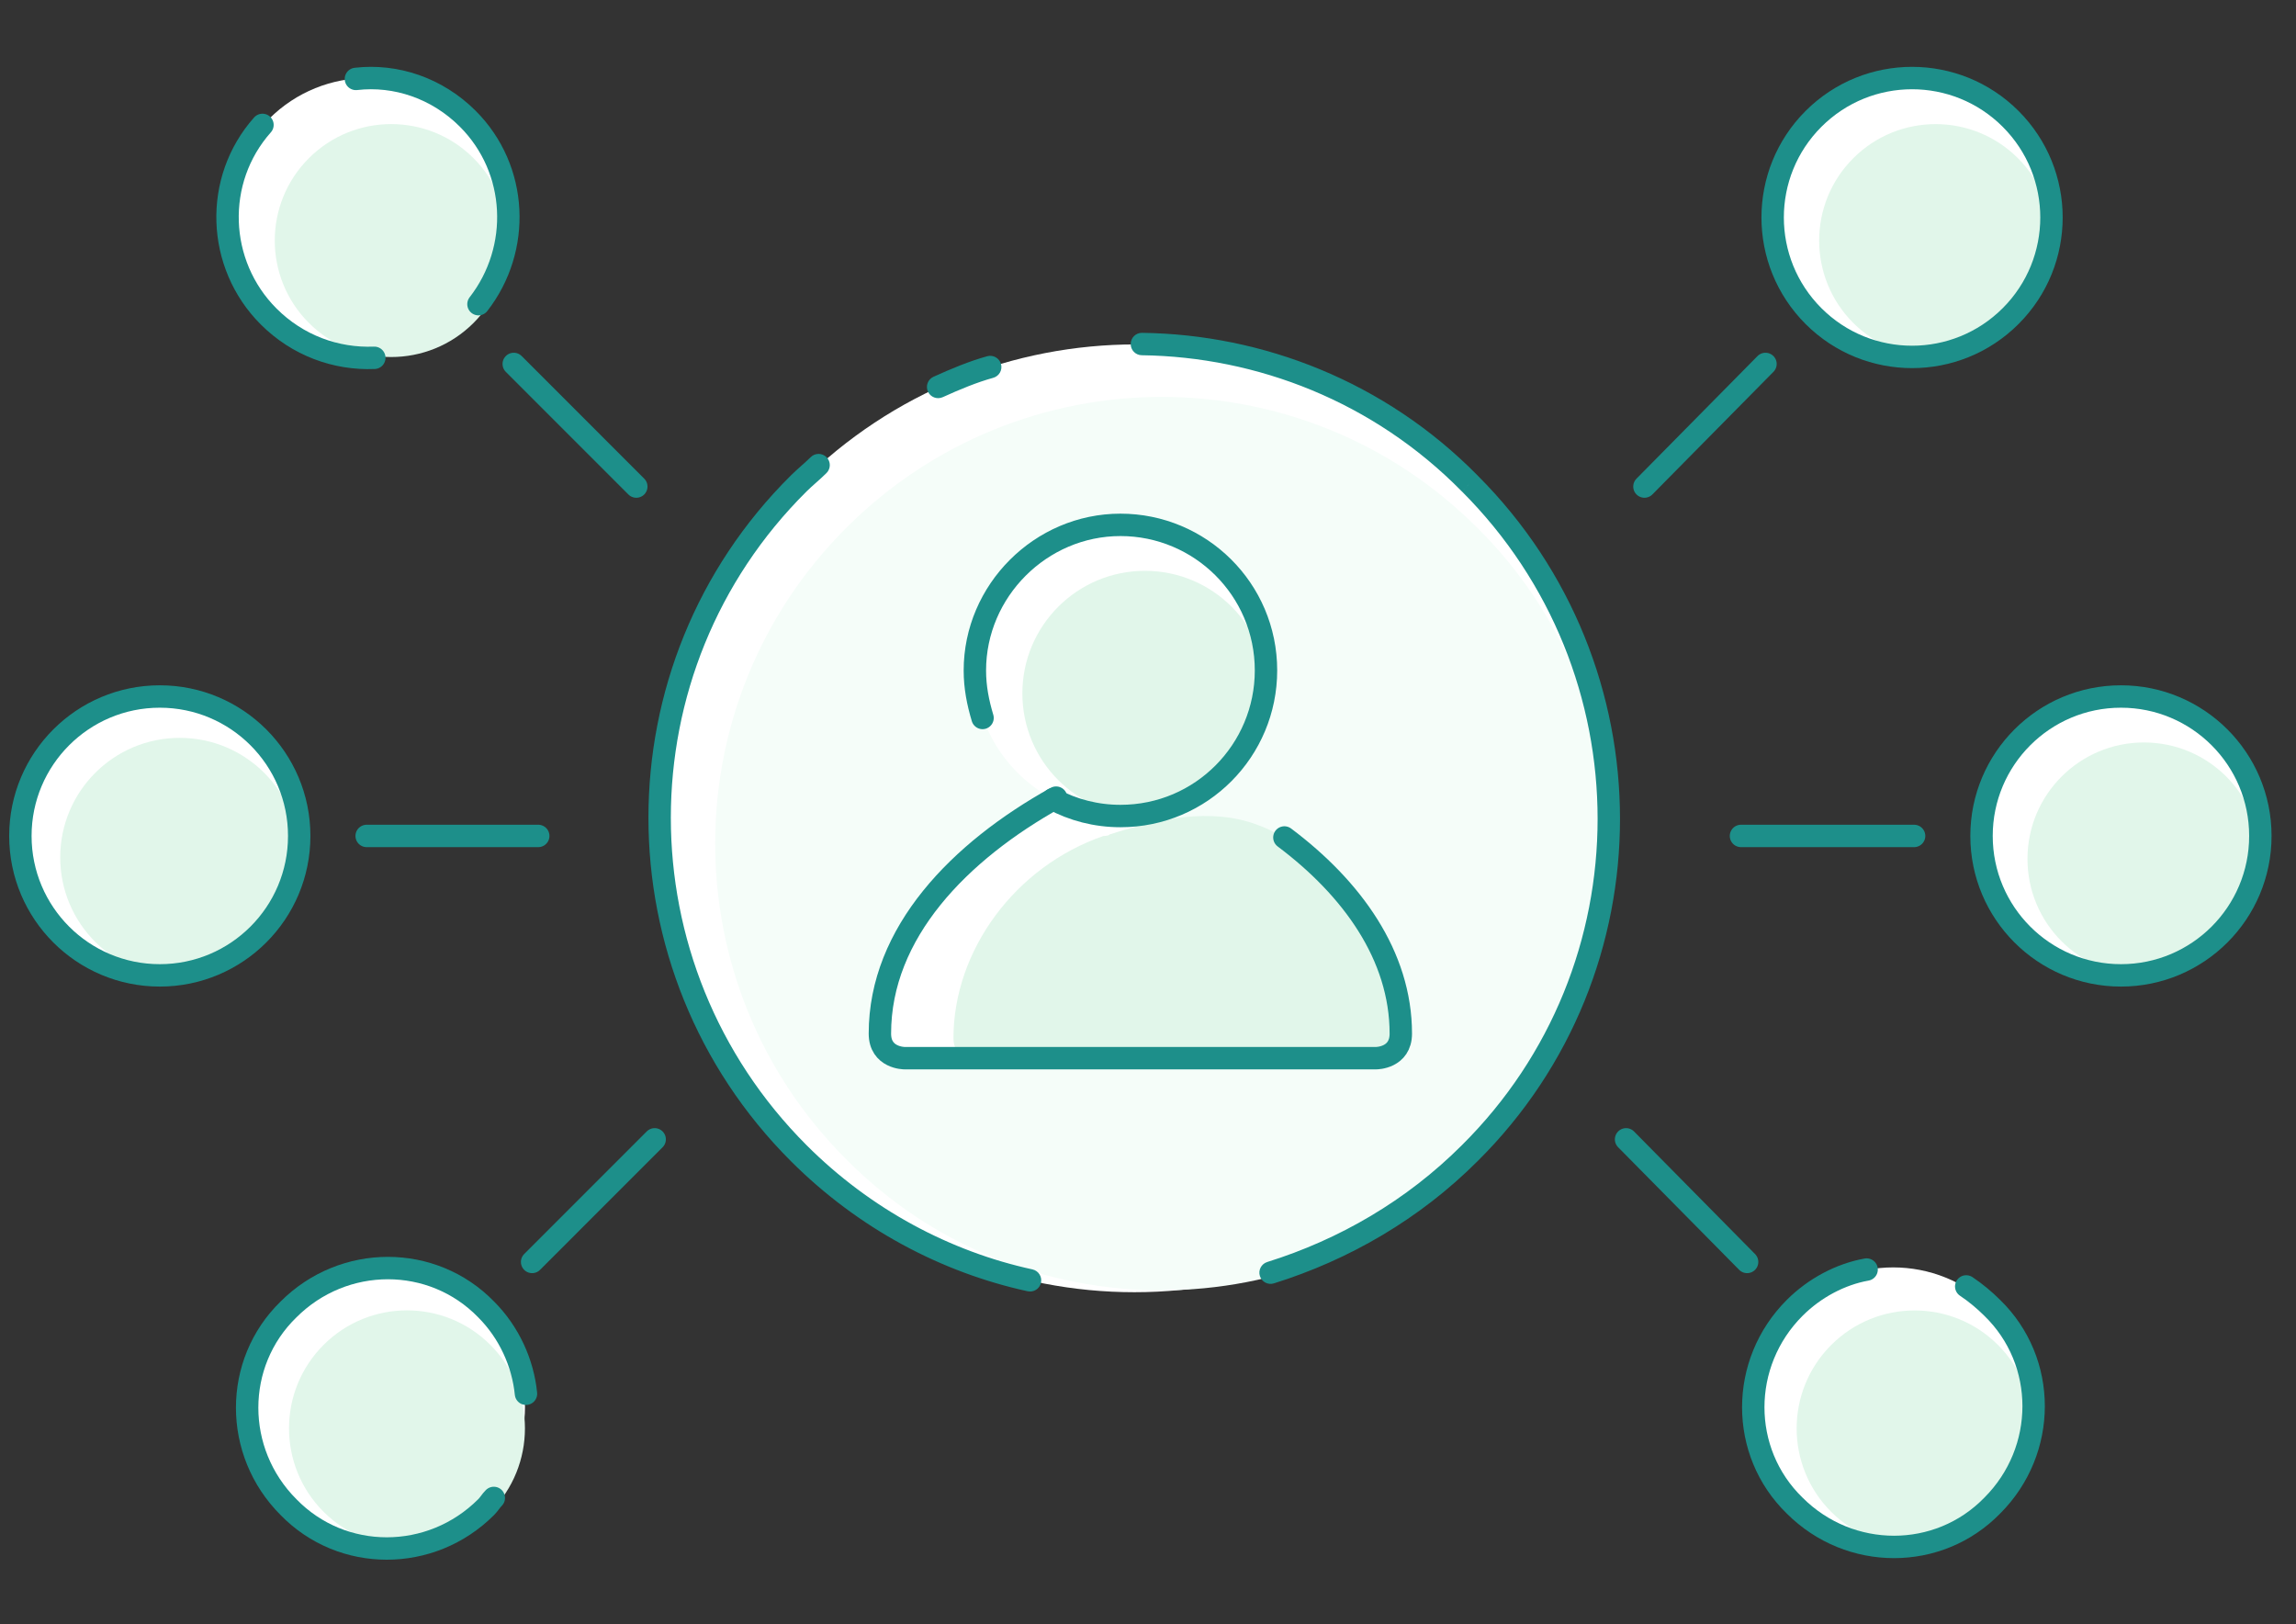 <svg width="82" height="58" viewBox="0 0 82 58" fill="none" xmlns="http://www.w3.org/2000/svg">
<rect x="0" y="0" width="82" height="58" fill="#333333" stroke="none"/>
<g id="Group 611">
<circle id="Oval" cx="75.748" cy="29.85" r="4.979" fill="white"/>
<circle id="Oval_2" cx="68.288" cy="7.766" r="4.979" transform="rotate(-45 68.288 7.766)" fill="white"/>
<circle id="Oval_3" cx="67.616" cy="50.236" r="4.979" transform="rotate(-45 67.616 50.236)" fill="white"/>
<circle id="Oval_4" cx="5.707" cy="29.85" r="4.979" fill="white"/>
<circle id="Oval_5" cx="13.131" cy="7.764" r="4.979" transform="rotate(-45 13.131 7.764)" fill="white"/>
<circle id="Oval_6" cx="13.771" cy="50.232" r="4.979" transform="rotate(-45 13.771 50.232)" fill="white"/>
<circle id="Oval_7" cx="76.569" cy="30.671" r="4.159" fill="#E1F6EA"/>
<circle id="Oval_8" cx="69.129" cy="8.591" r="4.159" transform="rotate(-45 69.129 8.591)" fill="#E1F6EA"/>
<circle id="Oval_9" cx="68.379" cy="51.007" r="4.213" transform="rotate(-45 68.379 51.007)" fill="#E1F6EA"/>
<ellipse id="Oval_10" cx="6.419" cy="30.616" rx="4.268" ry="4.268" fill="#E1F6EA"/>
<circle id="Oval_11" cx="13.972" cy="8.59" r="4.159" transform="rotate(-45 13.972 8.59)" fill="#E1F6EA"/>
<circle id="Oval_12" cx="14.535" cy="51.004" r="4.213" transform="rotate(-45 14.535 51.004)" fill="#E1F6EA"/>
<g id="Group">
<path id="Path" d="M52.492 41.177C45.87 47.798 35.145 47.798 28.579 41.177C21.958 34.556 21.958 23.831 28.579 17.264C35.2 10.643 45.925 10.643 52.492 17.264C59.113 23.831 59.113 34.556 52.492 41.177Z" fill="white"/>
<path id="Path_2" d="M52.765 41.396C46.527 47.634 36.404 47.634 30.221 41.396C23.983 35.158 23.983 25.089 30.221 18.851C36.459 12.613 46.527 12.613 52.765 18.851C59.003 25.035 59.003 35.158 52.765 41.396Z" fill="#F5FDF9"/>
<path id="Shape" d="M40.787 11.885C40.566 11.882 40.385 12.059 40.382 12.28C40.379 12.501 40.556 12.682 40.776 12.685L40.787 11.885ZM52.492 17.265L52.206 17.545L52.209 17.547L52.492 17.265ZM52.492 41.177L52.21 40.893L52.209 40.894L52.492 41.177ZM45.259 45.064C45.048 45.13 44.93 45.354 44.996 45.565C45.062 45.775 45.286 45.893 45.497 45.827L45.259 45.064ZM33.339 13.454C33.138 13.545 33.049 13.782 33.14 13.983C33.232 14.184 33.469 14.273 33.67 14.182L33.339 13.454ZM35.47 13.492C35.683 13.434 35.809 13.214 35.751 13.001C35.692 12.788 35.473 12.662 35.26 12.72L35.47 13.492ZM36.702 46.109C36.918 46.156 37.131 46.02 37.178 45.804C37.225 45.588 37.088 45.375 36.872 45.328L36.702 46.109ZM28.524 41.177L28.242 41.459L28.524 41.177ZM28.524 17.264L28.806 17.548L28.807 17.547L28.524 17.264ZM29.519 16.89C29.675 16.734 29.675 16.481 29.519 16.325C29.362 16.169 29.109 16.169 28.953 16.325L29.519 16.89ZM40.776 12.685C44.891 12.739 49.056 14.341 52.206 17.545L52.777 16.984C49.47 13.622 45.099 11.941 40.787 11.885L40.776 12.685ZM52.209 17.547C58.674 24.013 58.673 34.484 52.21 40.893L52.773 41.461C59.553 34.738 59.551 23.759 52.774 16.982L52.209 17.547ZM52.209 40.894C50.233 42.87 47.828 44.261 45.259 45.064L45.497 45.827C48.181 44.988 50.701 43.533 52.774 41.46L52.209 40.894ZM33.67 14.182C34.267 13.91 34.9 13.648 35.47 13.492L35.26 12.72C34.626 12.893 33.945 13.178 33.339 13.454L33.67 14.182ZM36.872 45.328C33.937 44.687 31.105 43.192 28.807 40.894L28.242 41.459C30.649 43.867 33.618 45.437 36.702 46.109L36.872 45.328ZM28.807 40.894C22.342 34.428 22.343 23.957 28.806 17.548L28.243 16.98C21.463 23.704 21.465 34.683 28.242 41.459L28.807 40.894ZM28.807 17.547C28.907 17.447 29.021 17.346 29.146 17.235C29.267 17.127 29.399 17.01 29.519 16.89L28.953 16.325C28.853 16.424 28.739 16.526 28.614 16.637C28.493 16.745 28.361 16.862 28.242 16.981L28.807 17.547Z" fill="#1D8F8A"/>
<g id="Group_2">
<path id="Path_3" d="M35.419 26.348C36.295 27.99 38.046 29.139 40.016 29.139C42.916 29.139 45.214 26.786 45.214 23.941C45.214 21.04 42.861 18.742 40.016 18.742C37.17 18.742 34.817 21.095 34.817 23.941C34.817 24.816 35.036 25.637 35.419 26.348Z" fill="white"/>
<ellipse id="Oval_13" cx="40.891" cy="24.761" rx="4.378" ry="4.378" fill="#E1F6EA"/>
<path id="Path_4" d="M45.871 29.905C48.279 31.711 50.029 34.119 50.029 36.909C50.029 37.785 49.154 37.785 49.154 37.785H42.697H38.757H32.3C32.3 37.785 31.425 37.785 31.425 36.909C31.425 33.298 34.27 30.398 37.718 28.482" fill="white"/>
<path id="Path_5" d="M39.414 29.85C36.24 30.945 34.052 33.954 34.052 37.073C34.052 37.839 34.818 37.839 34.818 37.839H40.344H43.737H49.264C49.264 37.839 50.03 37.839 50.03 37.073C50.03 34.666 48.935 32.477 46.966 30.781C46.364 30.233 45.707 29.741 44.941 29.467C43.245 28.811 41.33 29.248 39.633 29.796C39.578 29.85 39.469 29.85 39.414 29.85Z" fill="#E1F6EA"/>
<path id="Path_6" d="M37.608 28.537C38.319 28.92 39.14 29.139 40.016 29.139C42.916 29.139 45.214 26.786 45.214 23.941C45.214 21.04 42.861 18.742 40.016 18.742C37.17 18.742 34.817 21.095 34.817 23.941C34.817 24.543 34.927 25.09 35.091 25.637" stroke="#1D8F8A" stroke-width="0.8" stroke-linecap="round" stroke-linejoin="round"/>
<path id="Path_7" d="M45.871 29.905C48.279 31.711 50.029 34.119 50.029 36.909C50.029 37.785 49.154 37.785 49.154 37.785H42.697H38.757H32.3C32.3 37.785 31.425 37.785 31.425 36.909C31.425 33.298 34.27 30.398 37.718 28.482" stroke="#1D8F8A" stroke-width="0.8" stroke-linecap="round" stroke-linejoin="round"/>
</g>
</g>
<circle id="Oval_14" cx="75.748" cy="29.85" r="4.979" stroke="#1D8F8A" stroke-width="0.8" stroke-linecap="round" stroke-linejoin="round"/>
<path id="Path_8" d="M68.361 29.85H62.178" stroke="#1D8F8A" stroke-width="0.8" stroke-linecap="round" stroke-linejoin="round"/>
<circle id="Oval_15" cx="68.288" cy="7.766" r="4.979" transform="rotate(-45 68.288 7.766)" stroke="#1D8F8A" stroke-width="0.8" stroke-linecap="round" stroke-linejoin="round"/>
<path id="Path_9" d="M63.053 12.996L58.73 17.374" stroke="#1D8F8A" stroke-width="0.8" stroke-linecap="round" stroke-linejoin="round"/>
<path id="Path_10" d="M66.665 45.334C65.735 45.499 64.805 45.991 64.094 46.703C62.124 48.672 62.124 51.846 64.094 53.761C66.064 55.731 69.237 55.731 71.153 53.761C73.122 51.791 73.122 48.618 71.153 46.703C70.879 46.429 70.551 46.155 70.222 45.936" stroke="#1D8F8A" stroke-width="0.8" stroke-linecap="round" stroke-linejoin="round"/>
<path id="Path_11" d="M62.397 45.062L58.074 40.684" stroke="#1D8F8A" stroke-width="0.8" stroke-linecap="round" stroke-linejoin="round"/>
<circle id="Oval_16" cx="5.707" cy="29.85" r="4.979" stroke="#1D8F8A" stroke-width="0.8" stroke-linecap="round" stroke-linejoin="round"/>
<path id="Path_12" d="M13.095 29.85H19.223" stroke="#1D8F8A" stroke-width="0.8" stroke-linecap="round" stroke-linejoin="round"/>
<path id="Path_13" d="M17.088 10.861C18.621 8.891 18.511 6.046 16.706 4.24C15.611 3.146 14.134 2.653 12.711 2.818" stroke="#1D8F8A" stroke-width="0.8" stroke-linecap="round" stroke-linejoin="round"/>
<path id="Path_14" d="M9.374 4.46C7.623 6.43 7.732 9.439 9.593 11.3C10.632 12.34 12 12.832 13.368 12.777" stroke="#1D8F8A" stroke-width="0.8" stroke-linecap="round" stroke-linejoin="round"/>
<path id="Path_15" d="M18.348 12.996L22.725 17.374" stroke="#1D8F8A" stroke-width="0.8" stroke-linecap="round" stroke-linejoin="round"/>
<path id="Path_16" d="M17.636 53.489C17.527 53.598 17.472 53.708 17.362 53.817C15.393 55.787 12.219 55.787 10.304 53.817C8.334 51.847 8.334 48.673 10.304 46.758C12.274 44.788 15.447 44.788 17.362 46.758C18.183 47.579 18.676 48.673 18.785 49.768" stroke="#1D8F8A" stroke-width="0.8" stroke-linecap="round" stroke-linejoin="round"/>
<path id="Path_17" d="M19.004 45.062L23.381 40.684" stroke="#1D8F8A" stroke-width="0.8" stroke-linecap="round" stroke-linejoin="round"/>
</g>
</svg>
